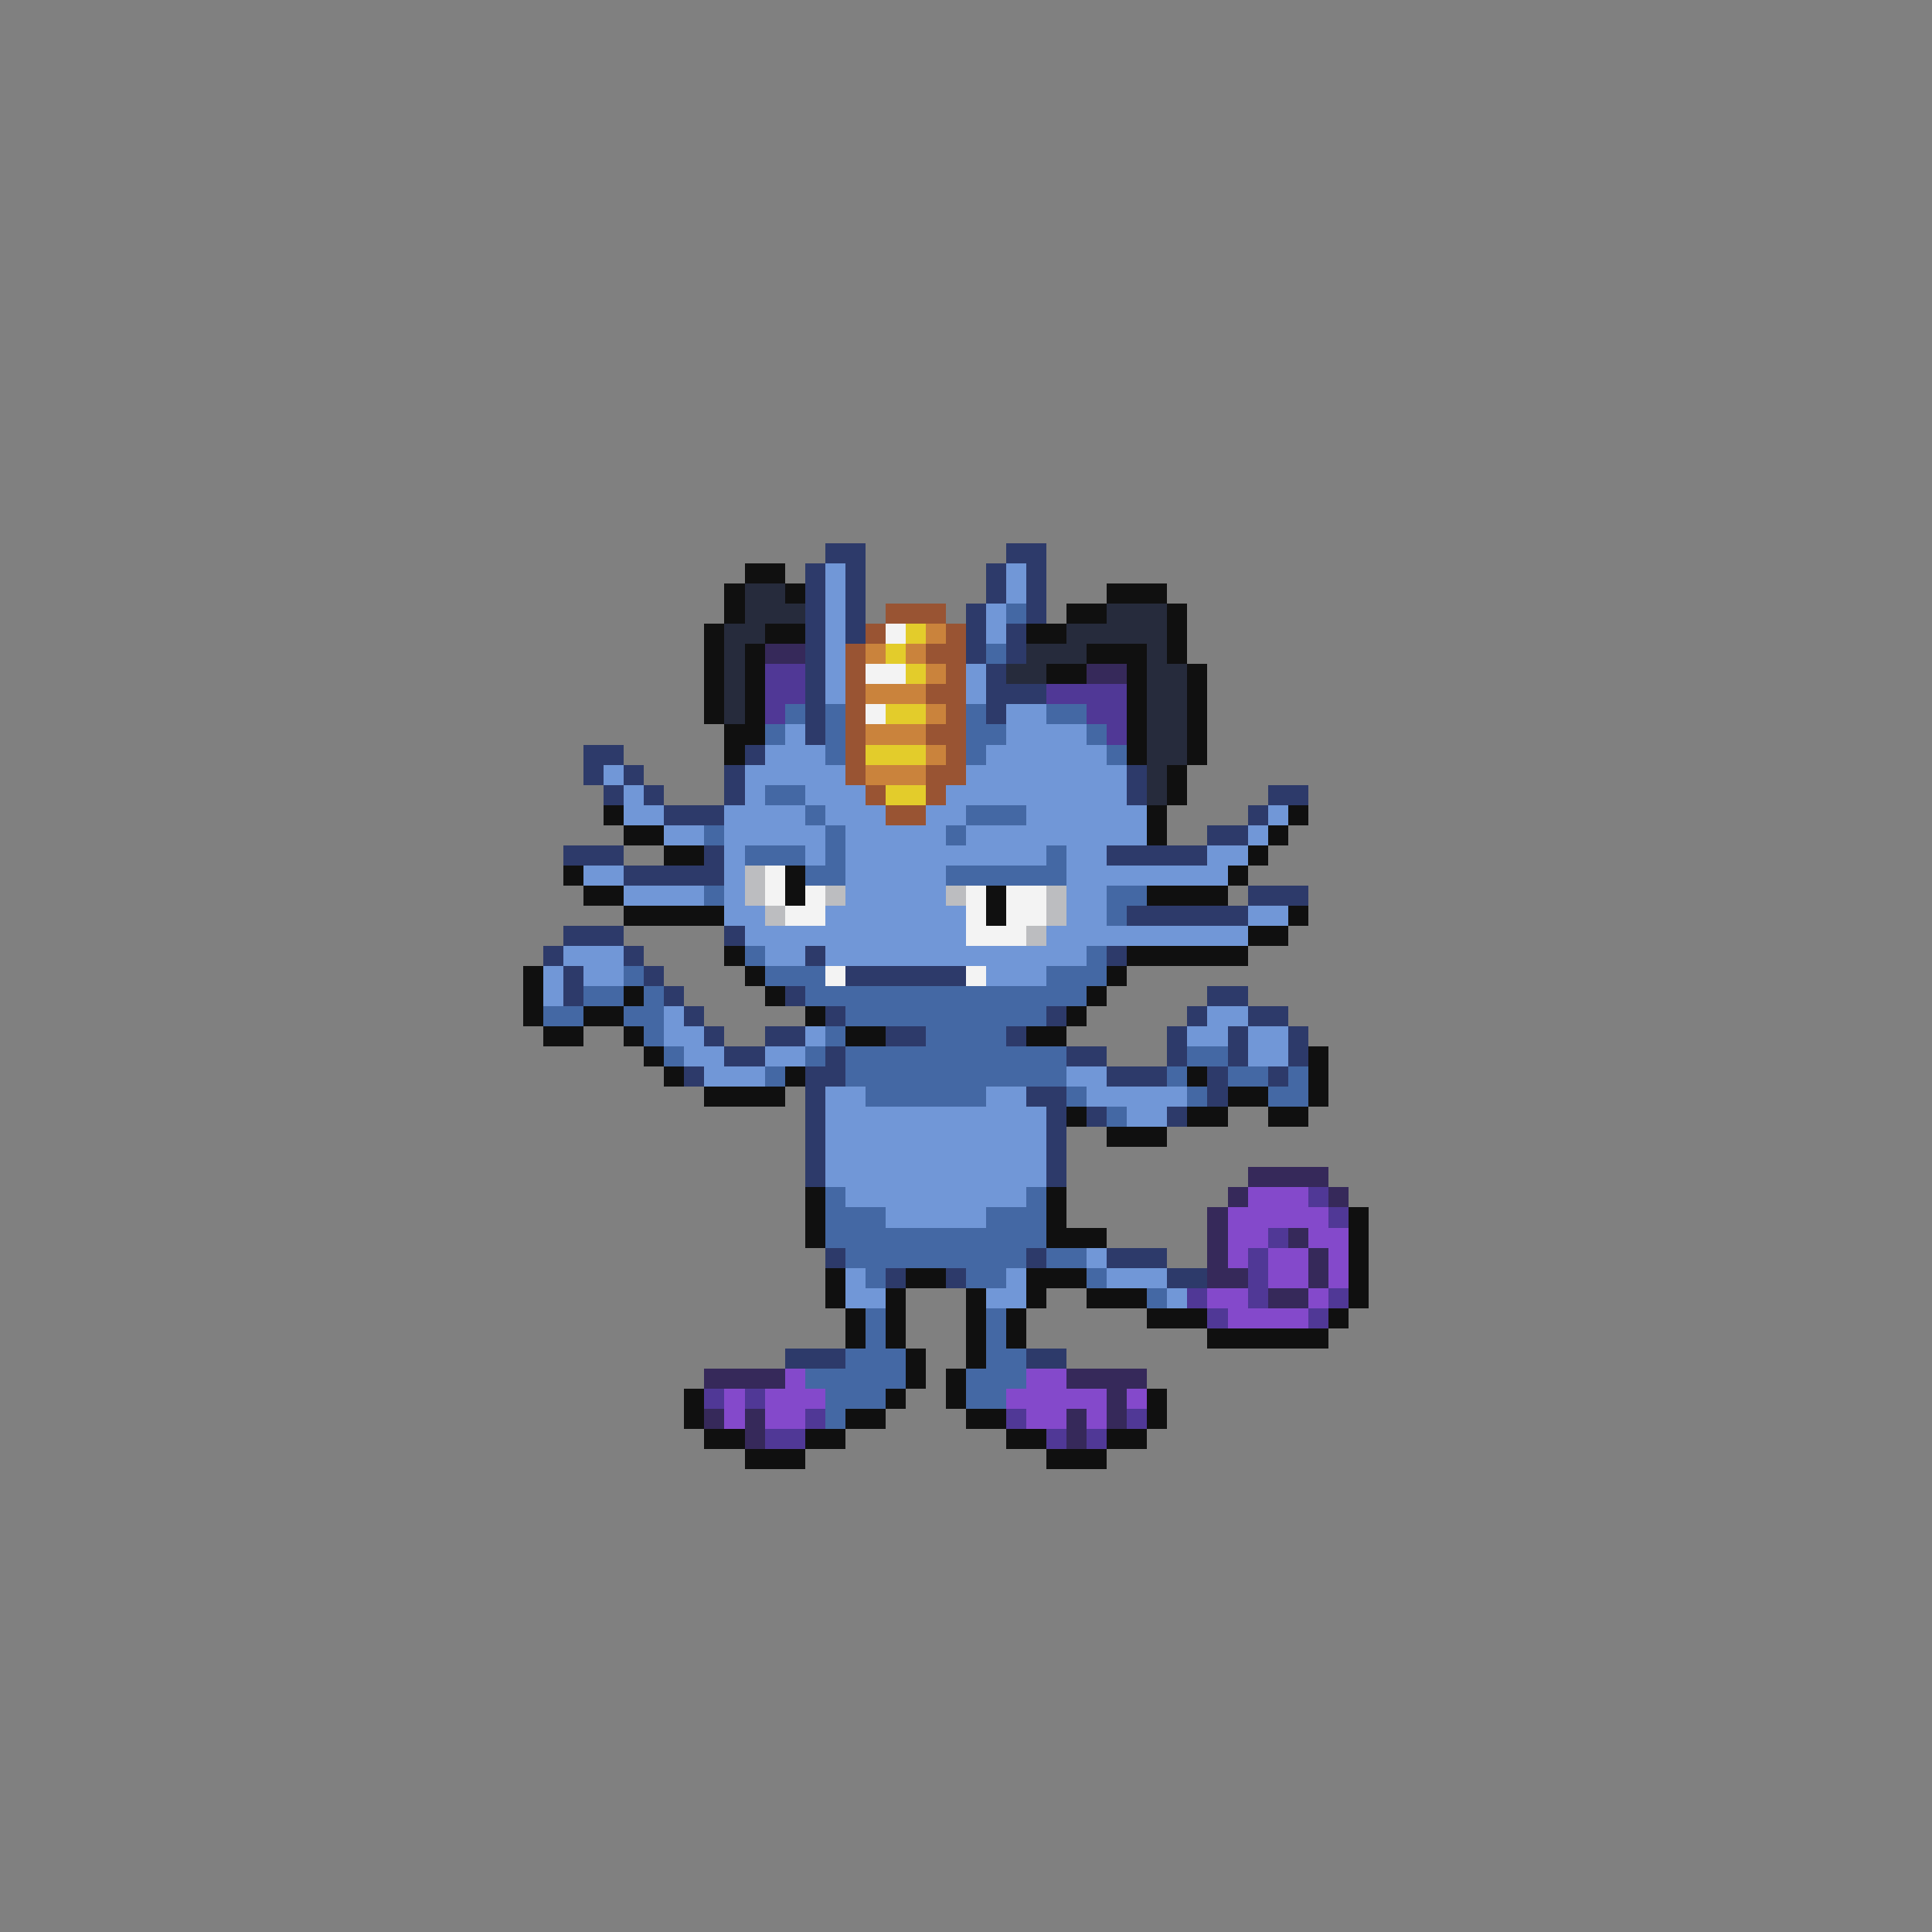 <svg xmlns="http://www.w3.org/2000/svg" viewBox="0 -0.5 96 96" shape-rendering="crispEdges">
<rect x="0" y="-0.5" width="96" height="96" fill="#808080" stroke="none"/>
<path stroke="#2d3a6a" d="M41 27h2M50 27h2M40 28h1M42 28h1M49 28h1M51 28h1M40 29h1M42 29h1M49 29h1M51 29h1M40 30h1M42 30h1M48 30h1M51 30h1M40 31h1M42 31h1M48 31h1M50 31h1M40 32h1M48 32h1M50 32h1M40 33h1M49 33h1M40 34h1M49 34h3M40 35h1M49 35h1M40 36h1M29 37h2M37 37h1M29 38h1M31 38h1M36 38h1M56 38h1M30 39h1M32 39h1M36 39h1M56 39h1M63 39h2M33 40h3M62 40h1M60 41h2M28 42h3M35 42h1M55 42h5M31 43h5M62 44h3M56 45h6M28 46h3M36 46h1M27 47h1M31 47h1M40 47h1M55 47h1M28 48h1M32 48h1M42 48h6M28 49h1M33 49h1M39 49h1M60 49h2M34 50h1M41 50h1M52 50h1M59 50h1M62 50h2M35 51h1M38 51h2M44 51h2M50 51h1M58 51h1M61 51h1M64 51h1M36 52h2M41 52h1M53 52h2M58 52h1M61 52h1M64 52h1M34 53h1M40 53h2M55 53h3M60 53h1M63 53h1M40 54h1M51 54h2M60 54h1M40 55h1M52 55h1M54 55h1M58 55h1M40 56h1M52 56h1M40 57h1M52 57h1M40 58h1M52 58h1M41 62h1M51 62h1M55 62h3M44 63h1M47 63h1M58 63h2M39 67h3M51 67h2" />
<path stroke="#101010" d="M37 28h2M36 29h1M39 29h1M55 29h3M36 30h1M53 30h2M58 30h1M35 31h1M38 31h2M51 31h2M58 31h1M35 32h1M37 32h1M54 32h3M58 32h1M35 33h1M37 33h1M52 33h2M56 33h1M59 33h1M35 34h1M37 34h1M56 34h1M59 34h1M35 35h1M37 35h1M56 35h1M59 35h1M36 36h2M56 36h1M59 36h1M36 37h1M56 37h1M59 37h1M58 38h1M58 39h1M30 40h1M57 40h1M64 40h1M31 41h2M57 41h1M63 41h1M33 42h2M62 42h1M28 43h1M39 43h1M61 43h1M29 44h2M39 44h1M49 44h1M57 44h4M31 45h5M49 45h1M64 45h1M62 46h2M36 47h1M56 47h6M26 48h1M37 48h1M55 48h1M26 49h1M31 49h1M38 49h1M54 49h1M26 50h1M29 50h2M40 50h1M53 50h1M27 51h2M31 51h1M42 51h2M51 51h2M32 52h1M65 52h1M33 53h1M39 53h1M59 53h1M65 53h1M35 54h4M61 54h2M65 54h1M53 55h1M59 55h2M63 55h2M55 56h3M40 59h1M52 59h1M40 60h1M52 60h1M67 60h1M40 61h1M52 61h3M67 61h1M67 62h1M41 63h1M45 63h2M51 63h3M67 63h1M41 64h1M44 64h1M48 64h1M51 64h1M54 64h3M67 64h1M42 65h1M44 65h1M48 65h1M50 65h1M57 65h3M66 65h1M42 66h1M44 66h1M48 66h1M50 66h1M60 66h6M45 67h1M48 67h1M45 68h1M47 68h1M34 69h1M44 69h1M47 69h1M57 69h1M34 70h1M42 70h2M48 70h2M57 70h1M35 71h2M40 71h2M50 71h2M55 71h2M37 72h3M52 72h3" />
<path stroke="#7197d7" d="M41 28h1M50 28h1M41 29h1M50 29h1M41 30h1M49 30h1M41 31h1M49 31h1M41 32h1M41 33h1M48 33h1M41 34h1M48 34h1M50 35h2M39 36h1M50 36h4M38 37h3M49 37h6M30 38h1M37 38h5M48 38h8M31 39h1M37 39h1M40 39h3M47 39h9M31 40h2M36 40h4M41 40h3M46 40h2M51 40h6M63 40h1M33 41h2M36 41h5M42 41h5M48 41h9M62 41h1M36 42h1M40 42h1M42 42h10M53 42h2M60 42h2M29 43h2M36 43h1M42 43h5M53 43h8M31 44h4M36 44h1M42 44h5M53 44h2M36 45h2M41 45h7M53 45h2M62 45h2M37 46h11M52 46h10M28 47h3M38 47h2M41 47h13M27 48h1M29 48h2M49 48h3M27 49h1M33 50h1M60 50h2M33 51h2M40 51h1M59 51h2M62 51h2M34 52h2M38 52h2M62 52h2M35 53h3M53 53h2M41 54h2M49 54h2M54 54h5M41 55h11M56 55h2M41 56h11M41 57h11M41 58h11M42 59h9M44 60h5M54 62h1M42 63h1M50 63h1M55 63h3M42 64h2M49 64h2M58 64h1" />
<path stroke="#262b3c" d="M37 29h2M37 30h3M55 30h3M36 31h2M53 31h5M36 32h1M51 32h3M57 32h1M36 33h1M50 33h2M57 33h2M36 34h1M57 34h2M36 35h1M57 35h2M57 36h2M57 37h2M57 38h1M57 39h1" />
<path stroke="#995433" d="M44 30h3M43 31h1M47 31h1M42 32h1M46 32h2M42 33h1M47 33h1M42 34h1M46 34h2M42 35h1M47 35h1M42 36h1M46 36h2M42 37h1M47 37h1M42 38h1M46 38h2M43 39h1M46 39h1M44 40h2" />
<path stroke="#4468a4" d="M50 30h1M49 32h1M39 35h1M41 35h1M48 35h1M52 35h2M38 36h1M41 36h1M48 36h2M54 36h1M41 37h1M48 37h1M55 37h1M38 39h2M40 40h1M48 40h3M35 41h1M41 41h1M47 41h1M37 42h3M41 42h1M52 42h1M40 43h2M47 43h6M35 44h1M55 44h2M55 45h1M37 47h1M54 47h1M31 48h1M38 48h3M52 48h3M29 49h2M32 49h1M40 49h14M27 50h2M31 50h2M42 50h10M32 51h1M41 51h1M46 51h4M33 52h1M40 52h1M42 52h11M59 52h2M38 53h1M42 53h11M58 53h1M61 53h2M64 53h1M43 54h6M53 54h1M59 54h1M63 54h2M55 55h1M41 59h1M51 59h1M41 60h3M49 60h3M41 61h11M42 62h9M52 62h2M43 63h1M48 63h2M54 63h1M57 64h1M43 65h1M49 65h1M43 66h1M49 66h1M42 67h3M49 67h2M40 68h5M48 68h3M41 69h3M48 69h2M41 70h1" />
<path stroke="#f3f3f3" d="M44 31h1M43 33h2M43 35h1M38 43h1M38 44h1M40 44h1M48 44h1M50 44h2M39 45h2M48 45h1M50 45h2M48 46h3M41 48h1M48 48h1" />
<path stroke="#e3cc2b" d="M45 31h1M44 32h1M45 33h1M44 35h2M43 37h3M44 39h2" />
<path stroke="#ca833c" d="M46 31h1M43 32h1M45 32h1M46 33h1M43 34h3M46 35h1M43 36h3M46 37h1M43 38h3" />
<path stroke="#36295a" d="M38 32h2M54 33h2M62 58h4M61 59h1M66 59h1M60 60h1M60 61h1M64 61h1M60 62h1M65 62h1M60 63h2M65 63h1M63 64h2M35 68h4M53 68h4M55 69h1M35 70h1M37 70h1M53 70h1M55 70h1M37 71h1M53 71h1" />
<path stroke="#503896" d="M38 33h2M38 34h2M52 34h4M38 35h1M54 35h2M55 36h1M65 59h1M66 60h1M63 61h1M62 62h1M62 63h1M59 64h1M62 64h1M66 64h1M60 65h1M65 65h1M35 69h1M37 69h1M40 70h1M50 70h1M56 70h1M38 71h2M52 71h1M54 71h1" />
<path stroke="#bcbdc0" d="M37 43h1M37 44h1M41 44h1M47 44h1M52 44h1M38 45h1M52 45h1M51 46h1" />
<path stroke="#8449cb" d="M62 59h3M61 60h5M61 61h2M65 61h2M61 62h1M63 62h2M66 62h1M63 63h2M66 63h1M60 64h2M65 64h1M61 65h4M39 68h1M51 68h2M36 69h1M38 69h3M50 69h5M56 69h1M36 70h1M38 70h2M51 70h2M54 70h1" />
</svg>